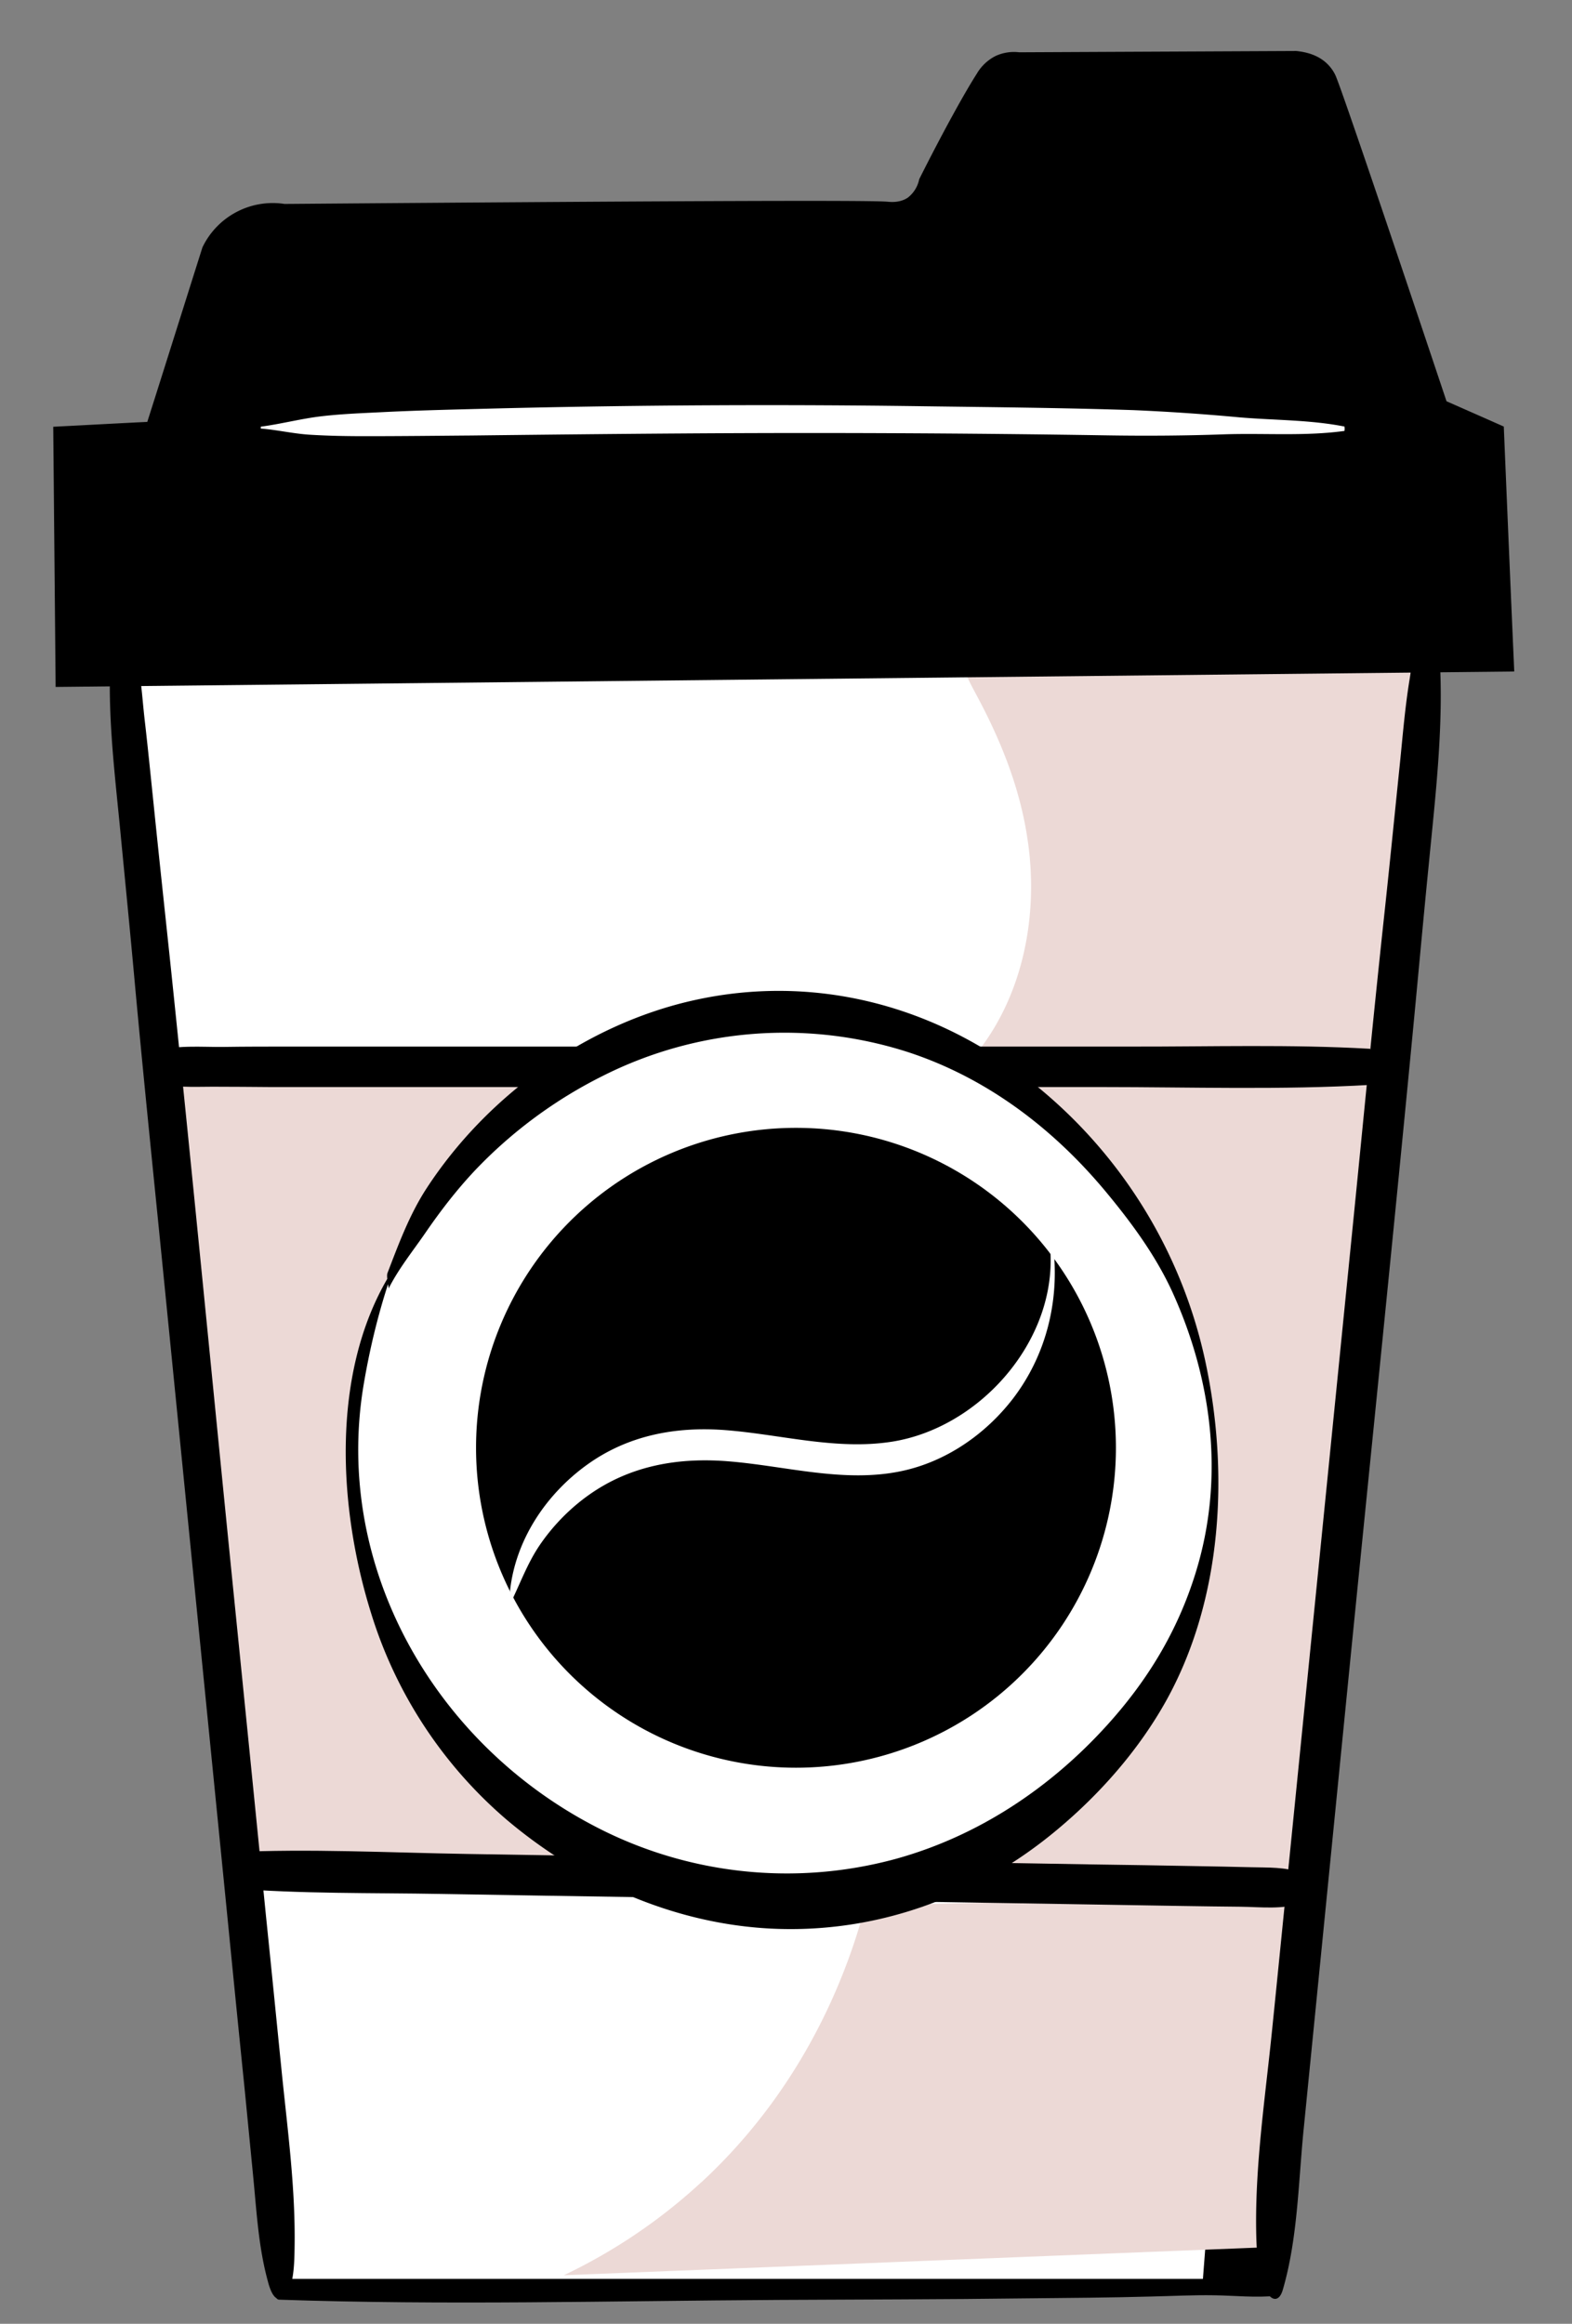 <svg width="23" height="34" fill="none" xmlns="http://www.w3.org/2000/svg"><rect width="100%" height="100%" fill="#808080" stroke="none"/><path d="M4.074 33.647c2.432.084 4.868.018 7.302.004 1.216-.007 2.435-.007 3.65-.023.609-.006 1.217-.01 1.825-.027.304-.007.608-.023.912-.018.304.004.61.039.912.007.064-.007.05-.723-.019-.73-.301-.025-.61.012-.912.021-.301.01-.608 0-.912-.005-.608-.006-1.218 0-1.826 0-1.216 0-2.434.021-3.65.032-2.432.023-4.871-.006-7.3.115-.076.004-.07.62.015.621l.003.003Z" fill="#000"/><path d="M4.228 33.343 1.942 9.457l17.6-1.257L17.6 33.343H4.23Z" fill="#fff"/><path d="M10.254 31.935a8.078 8.078 0 0 1-2.005 1.355l10.359-.413.507-5.153c-2.15.053-4.304.106-6.454.156-.23.862-.821 2.592-2.405 4.055h-.002ZM15.043 12.342c.144 1.051-.069 2.178-.716 3.02a41.316 41.316 0 0 1 5.653.134c.08.007.169.014.233-.037.069-.052.082-.15.091-.237.183-1.913.366-3.829.547-5.742-1.703.117-3.41.167-5.116.153-.402-.002-.86-.078-1.257-.023-.484.067-.39.183-.176.588.359.672.638 1.38.74 2.14v.004ZM2.56 15.79h17.746l-1.257 11.704-15.37-.302-1.12-11.401Z" fill="#ECD9D6"/><path d="m.814 10.054-.035-3.81c.46-.023.92-.049 1.376-.071.27-.85.537-1.701.807-2.554a1.141 1.141 0 0 1 1.202-.635c4.997-.039 8.556-.06 8.828-.032.032.002.171.02.29-.06a.454.454 0 0 0 .167-.27c.375-.747.686-1.3.843-1.544a.667.667 0 0 1 .277-.26.641.641 0 0 1 .343-.053l4.052-.019c.16.016.336.064.467.2.073.075.11.155.123.193.103.256.745 2.144 1.61 4.732l.838.37c.05 1.196.1 2.389.153 3.584l-21.34.226-.001.003Z" fill="#000"/><path d="M1.63 9.411c-.069.883.027 1.708.119 2.631.073.757.148 1.513.217 2.272.14 1.534.3 3.065.452 4.6l.91 9.14c.082.832.165 1.666.25 2.498L3.7 31.8c.052.519.077 1.047.212 1.552.025.096.094.375.245.256.15-.119.15-.553.153-.715.016-.876-.105-1.747-.192-2.615-.076-.757-.151-1.513-.229-2.27a3139.01 3139.01 0 0 0-.461-4.599c-.307-3.047-.6-6.096-.917-9.14-.087-.832-.178-1.664-.263-2.499-.043-.413-.084-.83-.132-1.243-.05-.439-.071-1.001-.259-1.406-.137-.295-.22.192-.226.288l-.002.002ZM20.838 9.046c-.15.267-.166.592-.214.893-.067.407-.1.821-.142 1.232-.078.757-.153 1.516-.235 2.273-.165 1.53-.311 3.065-.465 4.598l-.916 9.14c-.085.833-.167 1.667-.252 2.5-.098.978-.25 1.97-.235 2.955.005.276.018.619.142.875.07.146.19.185.247-.007.22-.752.228-1.577.306-2.354l.226-2.272.457-4.599c.304-3.047.617-6.091.91-9.14.08-.833.155-1.667.238-2.499.098-1.012.221-2.034.157-3.049 0-.027-.125-.72-.224-.546Z" fill="#000"/><path d="M2.256 15.83c.276.091.569.07.857.07.288 0 .571.003.855.005h12.15c1.31 0 2.629.044 3.936-.032.042-.002.037-.526-.013-.528-1.157-.066-2.323-.03-3.482-.032H4.239c-.323 0-.648 0-.97.005-.322.004-.702-.035-1.024.073-.062.02-.05.416.012.436v.003ZM19.044 27.405c-.235-.092-.489-.078-.74-.085-.265-.007-.53-.011-.795-.016-.51-.01-1.022-.018-1.532-.025-1.022-.018-2.043-.034-3.065-.053l-6.073-.1c-1.152-.019-2.311-.08-3.46-.025-.04 0-.04.523.013.528 1.017.082 2.046.064 3.065.082 1.02.018 2.043.034 3.065.05 2.025.034 4.048.064 6.073.098l1.703.028c.284.004.567.009.85.011.298.003.622.046.908-.057.062-.023.05-.411-.012-.436Z" fill="#000"/><path d="M3.814 6.27c.25.02.492.079.743.092.268.016.533.02.8.02.515 0 1.027-.006 1.54-.01 1.027-.012 2.053-.023 3.082-.03 2.053-.014 4.107-.005 6.16.027.59.01 1.177.007 1.767-.014.59-.02 1.186.03 1.765-.05a.205.205 0 0 0 0-.064c-.503-.1-1.031-.091-1.541-.135a31.291 31.291 0 0 0-1.54-.105c-1.027-.034-2.053-.043-3.082-.057a162.787 162.787 0 0 0-6.16.03c-.59.016-1.18.027-1.767.057-.285.014-.571.025-.855.057-.308.034-.603.114-.91.155a.11.11 0 0 0 0 .028h-.002ZM5.676 18.742c-1.008 2.345-.508 5.044 1.095 6.873.256.292 2.166 2.395 5.179 2.192 3.376-.229 5.006-3.143 5.104-3.328 1.51-2.819.215-5.573.027-5.957-.128-.258-1.807-3.533-5.33-3.714-2.706-.14-5.081 1.62-6.075 3.934Z" fill="#fff"/><path d="M5.673 18.7c-.834 1.422-.72 3.377-.244 4.901a6.494 6.494 0 0 0 1.99 3.029c1.084.914 2.44 1.517 3.863 1.588 1.543.076 3.008-.462 4.185-1.447.63-.525 1.198-1.172 1.598-1.892.823-1.486.921-3.34.567-4.976a7.122 7.122 0 0 0-2.985-4.398c-1.33-.889-2.924-1.22-4.494-.87-1.57.349-3.026 1.389-3.917 2.76-.247.382-.405.81-.567 1.232-.02.055.023.213.016.227.15-.297.356-.549.544-.823.22-.32.457-.627.724-.91a6.717 6.717 0 0 1 1.868-1.38 5.904 5.904 0 0 1 4.468-.346c1.164.382 2.144 1.134 2.917 2.074.363.44.704.907.944 1.428.592 1.298.77 2.752.34 4.126-.262.843-.699 1.563-1.289 2.215-.834.923-1.89 1.627-3.095 1.96a6.066 6.066 0 0 1-4.413-.482c-2.34-1.222-3.815-3.791-3.374-6.447.085-.506.203-1.002.361-1.488.005-.016-.007-.078-.007-.078V18.7Z" fill="#000"/><path d="M11.646 25.864a4.681 4.681 0 1 0 0-9.362 4.681 4.681 0 0 0 0 9.362Z" fill="#000"/><path d="M7.484 23.427c.132-.272.233-.55.402-.804.192-.286.439-.542.72-.743.613-.439 1.323-.56 2.062-.498.832.068 1.677.317 2.512.144.653-.135 1.234-.535 1.639-1.06.475-.62.674-1.39.598-2.163-.002-.03-.002-.096-.032-.09-.022.005-.013.172-.013.188.025 1.287-1.07 2.496-2.323 2.693-.818.128-1.63-.108-2.443-.17-.722-.054-1.415.076-2.011.503-.597.428-1.047 1.09-1.132 1.84a.952.952 0 0 0 .02.158v.002Z" fill="#fff"/></svg>